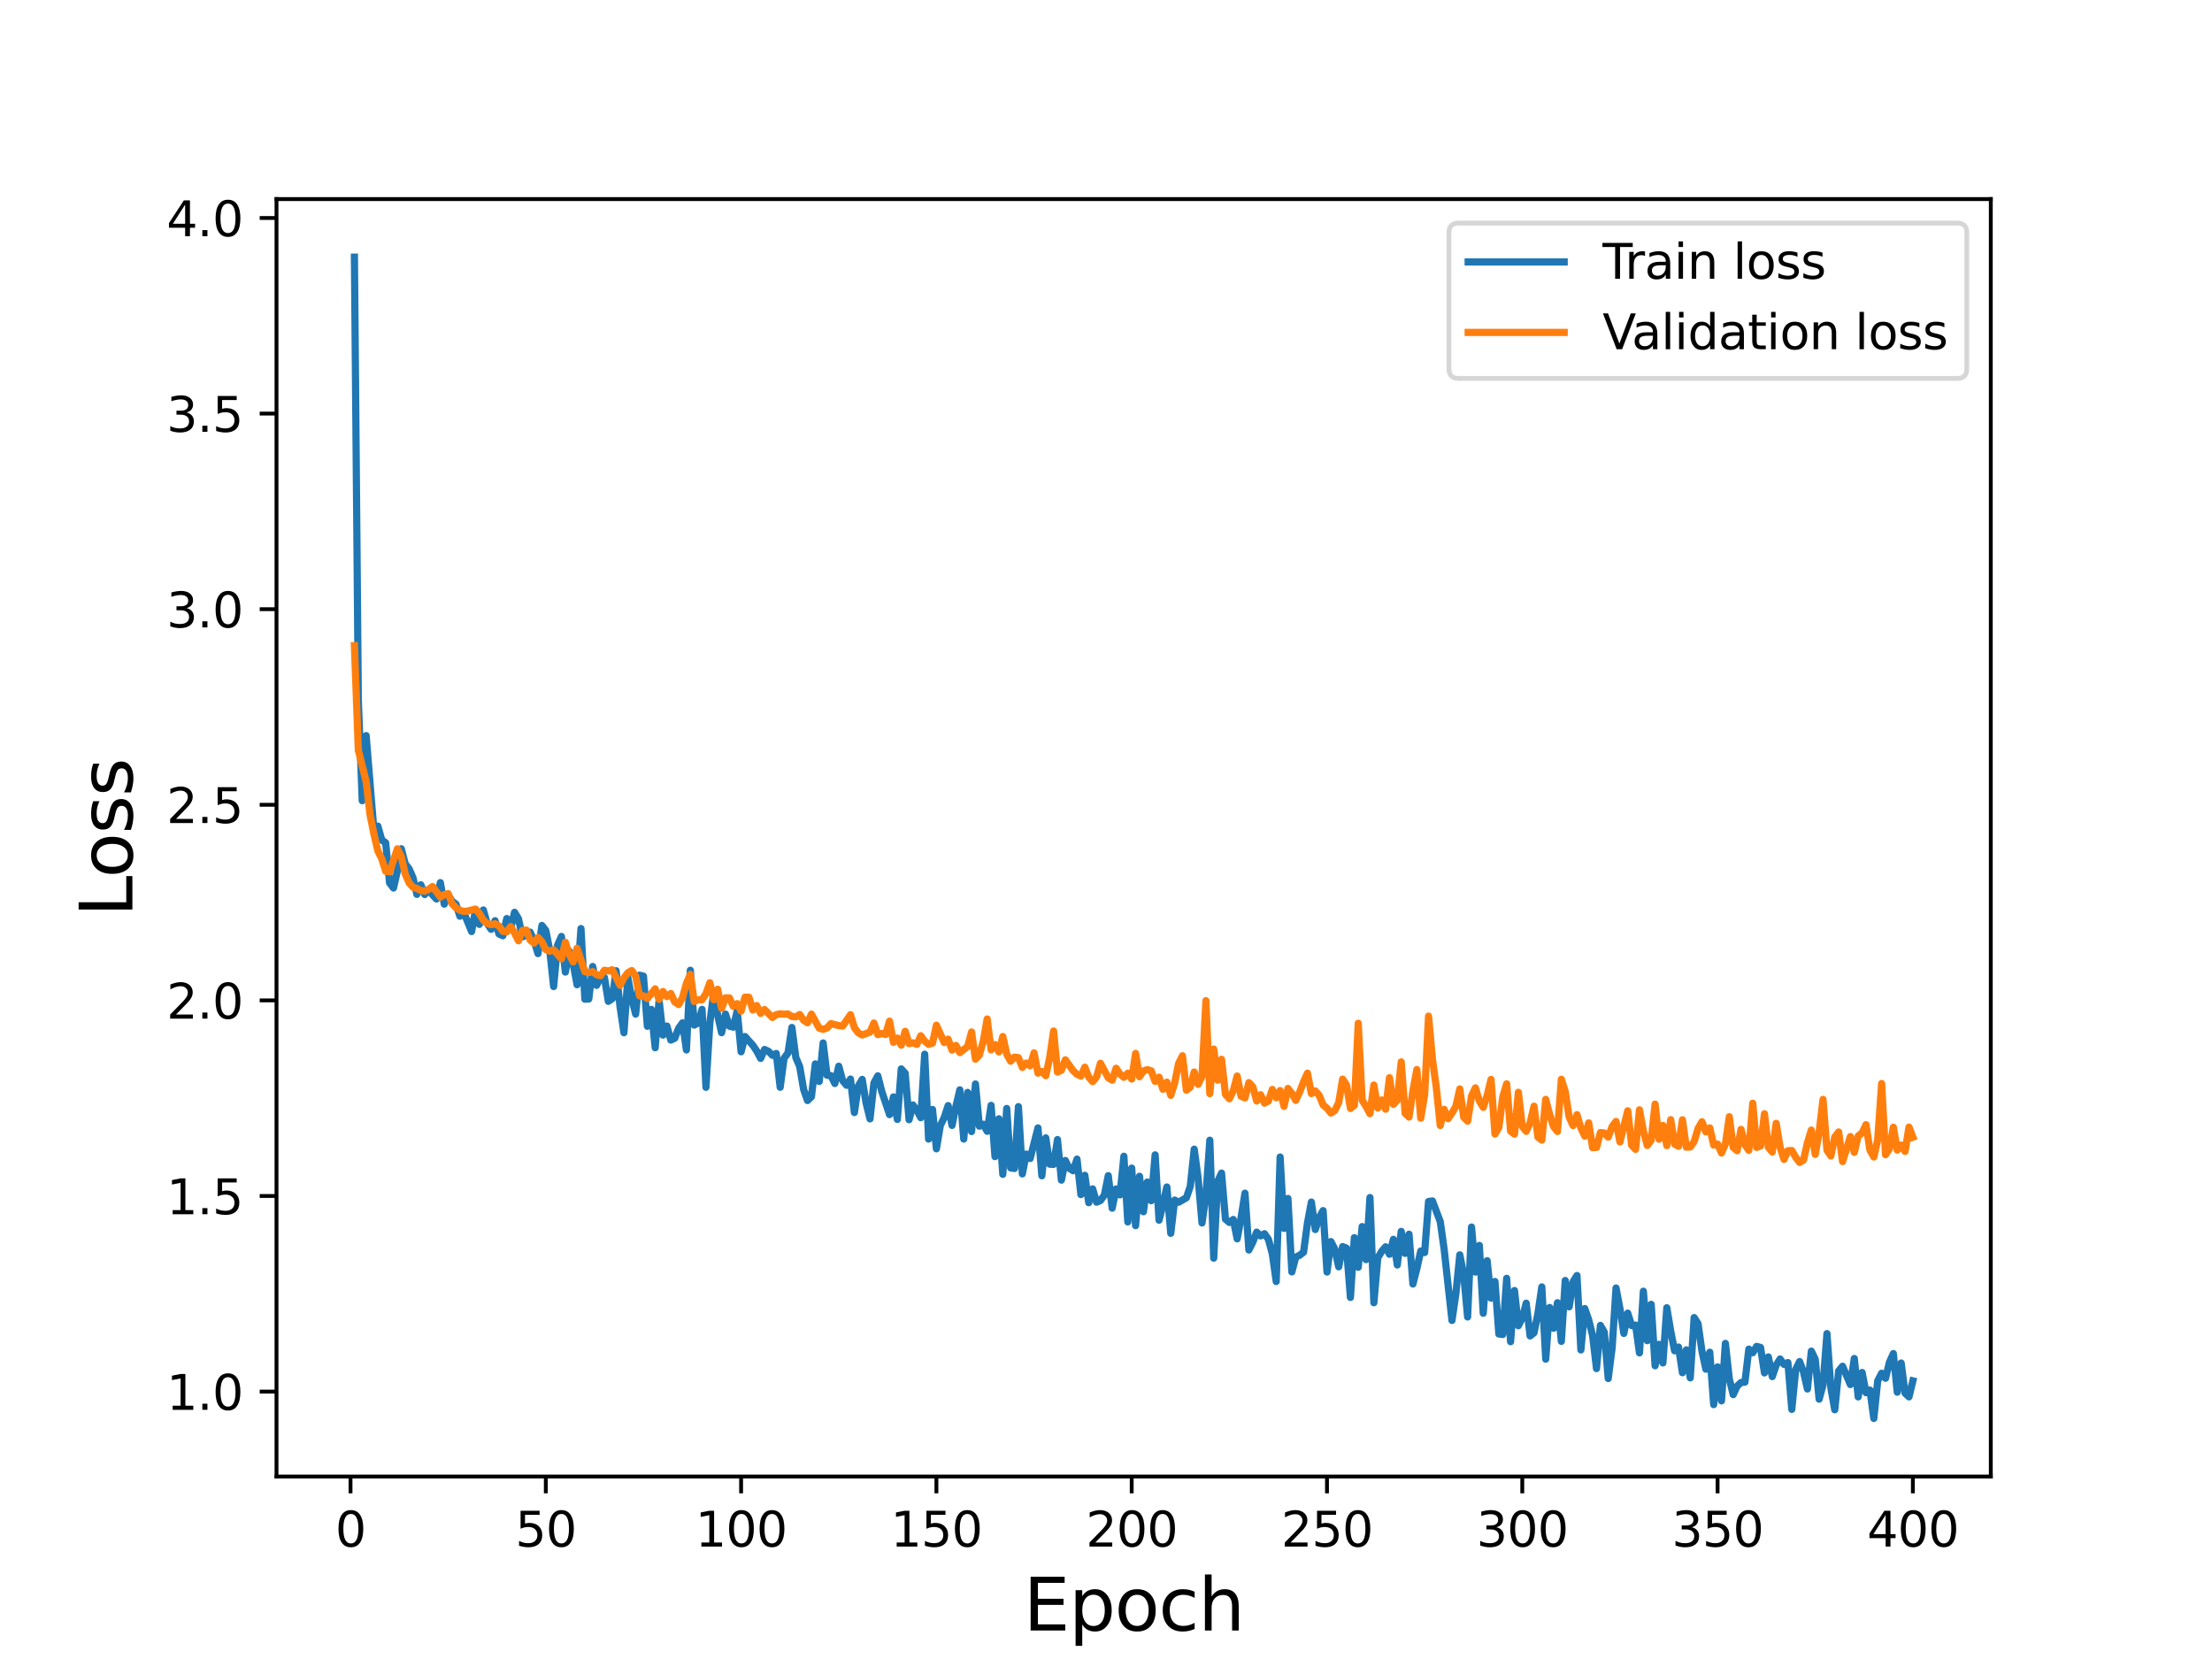 <?xml version="1.0" encoding="utf-8" standalone="no"?>
<!DOCTYPE svg PUBLIC "-//W3C//DTD SVG 1.1//EN"
  "http://www.w3.org/Graphics/SVG/1.1/DTD/svg11.dtd">
<svg height="345.6pt" version="1.1" viewBox="0 0 460.8 345.6" width="460.8pt" xmlns="http://www.w3.org/2000/svg" xmlns:xlink="http://www.w3.org/1999/xlink">
 <defs>
  <style type="text/css">*{stroke-linecap:butt;stroke-linejoin:round;}</style>
 </defs>
 <g id="figure_1">
  <g id="patch_1">
   <path d="M 0 345.6 
L 460.8 345.6 
L 460.8 0 
L 0 0 
z
" style="fill:#ffffff;"/>
  </g>
  <g id="axes_1">
   <g id="patch_2">
    <path d="M 57.6 307.584 
L 414.72 307.584 
L 414.72 41.472 
L 57.6 41.472 
z
" style="fill:#ffffff;"/>
   </g>
   <g id="matplotlib.axis_1">
    <g id="xtick_1">
     <g id="line2d_1">
      <defs>
       <path d="M 0 0 
L 0 3.5 
" id="m9818a22935" style="stroke:#000000;stroke-width:0.8;"/>
      </defs>
      <g>
       <use style="stroke:#000000;stroke-width:0.8;" x="73.019" xlink:href="#m9818a22935" y="307.584"/>
      </g>
     </g>
     <g id="text_1">
      <!-- 0 -->
      <g transform="translate(69.838 322.182)scale(0.1 -0.1)">
       <defs>
        <path d="M 2034 4250 
Q 1547 4250 1301 3770 
Q 1056 3291 1056 2328 
Q 1056 1369 1301 889 
Q 1547 409 2034 409 
Q 2525 409 2770 889 
Q 3016 1369 3016 2328 
Q 3016 3291 2770 3770 
Q 2525 4250 2034 4250 
z
M 2034 4750 
Q 2819 4750 3233 4129 
Q 3647 3509 3647 2328 
Q 3647 1150 3233 529 
Q 2819 -91 2034 -91 
Q 1250 -91 836 529 
Q 422 1150 422 2328 
Q 422 3509 836 4129 
Q 1250 4750 2034 4750 
z
" id="DejaVuSans-30" transform="scale(0.016)"/>
       </defs>
       <use xlink:href="#DejaVuSans-30"/>
      </g>
     </g>
    </g>
    <g id="xtick_2">
     <g id="line2d_2">
      <g>
       <use style="stroke:#000000;stroke-width:0.8;" x="113.703" xlink:href="#m9818a22935" y="307.584"/>
      </g>
     </g>
     <g id="text_2">
      <!-- 50 -->
      <g transform="translate(107.34 322.182)scale(0.1 -0.1)">
       <defs>
        <path d="M 691 4666 
L 3169 4666 
L 3169 4134 
L 1269 4134 
L 1269 2991 
Q 1406 3038 1543 3061 
Q 1681 3084 1819 3084 
Q 2600 3084 3056 2656 
Q 3513 2228 3513 1497 
Q 3513 744 3044 326 
Q 2575 -91 1722 -91 
Q 1428 -91 1123 -41 
Q 819 9 494 109 
L 494 744 
Q 775 591 1075 516 
Q 1375 441 1709 441 
Q 2250 441 2565 725 
Q 2881 1009 2881 1497 
Q 2881 1984 2565 2268 
Q 2250 2553 1709 2553 
Q 1456 2553 1204 2497 
Q 953 2441 691 2322 
L 691 4666 
z
" id="DejaVuSans-35" transform="scale(0.016)"/>
       </defs>
       <use xlink:href="#DejaVuSans-35"/>
       <use x="63.623" xlink:href="#DejaVuSans-30"/>
      </g>
     </g>
    </g>
    <g id="xtick_3">
     <g id="line2d_3">
      <g>
       <use style="stroke:#000000;stroke-width:0.8;" x="154.386" xlink:href="#m9818a22935" y="307.584"/>
      </g>
     </g>
     <g id="text_3">
      <!-- 100 -->
      <g transform="translate(144.842 322.182)scale(0.1 -0.1)">
       <defs>
        <path d="M 794 531 
L 1825 531 
L 1825 4091 
L 703 3866 
L 703 4441 
L 1819 4666 
L 2450 4666 
L 2450 531 
L 3481 531 
L 3481 0 
L 794 0 
L 794 531 
z
" id="DejaVuSans-31" transform="scale(0.016)"/>
       </defs>
       <use xlink:href="#DejaVuSans-31"/>
       <use x="63.623" xlink:href="#DejaVuSans-30"/>
       <use x="127.246" xlink:href="#DejaVuSans-30"/>
      </g>
     </g>
    </g>
    <g id="xtick_4">
     <g id="line2d_4">
      <g>
       <use style="stroke:#000000;stroke-width:0.8;" x="195.07" xlink:href="#m9818a22935" y="307.584"/>
      </g>
     </g>
     <g id="text_4">
      <!-- 150 -->
      <g transform="translate(185.526 322.182)scale(0.1 -0.1)">
       <use xlink:href="#DejaVuSans-31"/>
       <use x="63.623" xlink:href="#DejaVuSans-35"/>
       <use x="127.246" xlink:href="#DejaVuSans-30"/>
      </g>
     </g>
    </g>
    <g id="xtick_5">
     <g id="line2d_5">
      <g>
       <use style="stroke:#000000;stroke-width:0.8;" x="235.753" xlink:href="#m9818a22935" y="307.584"/>
      </g>
     </g>
     <g id="text_5">
      <!-- 200 -->
      <g transform="translate(226.209 322.182)scale(0.1 -0.1)">
       <defs>
        <path d="M 1228 531 
L 3431 531 
L 3431 0 
L 469 0 
L 469 531 
Q 828 903 1448 1529 
Q 2069 2156 2228 2338 
Q 2531 2678 2651 2914 
Q 2772 3150 2772 3378 
Q 2772 3750 2511 3984 
Q 2250 4219 1831 4219 
Q 1534 4219 1204 4116 
Q 875 4013 500 3803 
L 500 4441 
Q 881 4594 1212 4672 
Q 1544 4750 1819 4750 
Q 2544 4750 2975 4387 
Q 3406 4025 3406 3419 
Q 3406 3131 3298 2873 
Q 3191 2616 2906 2266 
Q 2828 2175 2409 1742 
Q 1991 1309 1228 531 
z
" id="DejaVuSans-32" transform="scale(0.016)"/>
       </defs>
       <use xlink:href="#DejaVuSans-32"/>
       <use x="63.623" xlink:href="#DejaVuSans-30"/>
       <use x="127.246" xlink:href="#DejaVuSans-30"/>
      </g>
     </g>
    </g>
    <g id="xtick_6">
     <g id="line2d_6">
      <g>
       <use style="stroke:#000000;stroke-width:0.8;" x="276.437" xlink:href="#m9818a22935" y="307.584"/>
      </g>
     </g>
     <g id="text_6">
      <!-- 250 -->
      <g transform="translate(266.893 322.182)scale(0.1 -0.1)">
       <use xlink:href="#DejaVuSans-32"/>
       <use x="63.623" xlink:href="#DejaVuSans-35"/>
       <use x="127.246" xlink:href="#DejaVuSans-30"/>
      </g>
     </g>
    </g>
    <g id="xtick_7">
     <g id="line2d_7">
      <g>
       <use style="stroke:#000000;stroke-width:0.8;" x="317.12" xlink:href="#m9818a22935" y="307.584"/>
      </g>
     </g>
     <g id="text_7">
      <!-- 300 -->
      <g transform="translate(307.576 322.182)scale(0.1 -0.1)">
       <defs>
        <path d="M 2597 2516 
Q 3050 2419 3304 2112 
Q 3559 1806 3559 1356 
Q 3559 666 3084 287 
Q 2609 -91 1734 -91 
Q 1441 -91 1130 -33 
Q 819 25 488 141 
L 488 750 
Q 750 597 1062 519 
Q 1375 441 1716 441 
Q 2309 441 2620 675 
Q 2931 909 2931 1356 
Q 2931 1769 2642 2001 
Q 2353 2234 1838 2234 
L 1294 2234 
L 1294 2753 
L 1863 2753 
Q 2328 2753 2575 2939 
Q 2822 3125 2822 3475 
Q 2822 3834 2567 4026 
Q 2313 4219 1838 4219 
Q 1578 4219 1281 4162 
Q 984 4106 628 3988 
L 628 4550 
Q 988 4650 1302 4700 
Q 1616 4750 1894 4750 
Q 2613 4750 3031 4423 
Q 3450 4097 3450 3541 
Q 3450 3153 3228 2886 
Q 3006 2619 2597 2516 
z
" id="DejaVuSans-33" transform="scale(0.016)"/>
       </defs>
       <use xlink:href="#DejaVuSans-33"/>
       <use x="63.623" xlink:href="#DejaVuSans-30"/>
       <use x="127.246" xlink:href="#DejaVuSans-30"/>
      </g>
     </g>
    </g>
    <g id="xtick_8">
     <g id="line2d_8">
      <g>
       <use style="stroke:#000000;stroke-width:0.8;" x="357.804" xlink:href="#m9818a22935" y="307.584"/>
      </g>
     </g>
     <g id="text_8">
      <!-- 350 -->
      <g transform="translate(348.26 322.182)scale(0.1 -0.1)">
       <use xlink:href="#DejaVuSans-33"/>
       <use x="63.623" xlink:href="#DejaVuSans-35"/>
       <use x="127.246" xlink:href="#DejaVuSans-30"/>
      </g>
     </g>
    </g>
    <g id="xtick_9">
     <g id="line2d_9">
      <g>
       <use style="stroke:#000000;stroke-width:0.8;" x="398.487" xlink:href="#m9818a22935" y="307.584"/>
      </g>
     </g>
     <g id="text_9">
      <!-- 400 -->
      <g transform="translate(388.944 322.182)scale(0.1 -0.1)">
       <defs>
        <path d="M 2419 4116 
L 825 1625 
L 2419 1625 
L 2419 4116 
z
M 2253 4666 
L 3047 4666 
L 3047 1625 
L 3713 1625 
L 3713 1100 
L 3047 1100 
L 3047 0 
L 2419 0 
L 2419 1100 
L 313 1100 
L 313 1709 
L 2253 4666 
z
" id="DejaVuSans-34" transform="scale(0.016)"/>
       </defs>
       <use xlink:href="#DejaVuSans-34"/>
       <use x="63.623" xlink:href="#DejaVuSans-30"/>
       <use x="127.246" xlink:href="#DejaVuSans-30"/>
      </g>
     </g>
    </g>
    <g id="text_10">
     <!-- Epoch -->
     <g transform="translate(213.194 339.66)scale(0.15 -0.15)">
      <defs>
       <path d="M 628 4666 
L 3578 4666 
L 3578 4134 
L 1259 4134 
L 1259 2753 
L 3481 2753 
L 3481 2222 
L 1259 2222 
L 1259 531 
L 3634 531 
L 3634 0 
L 628 0 
L 628 4666 
z
" id="DejaVuSans-45" transform="scale(0.016)"/>
       <path d="M 1159 525 
L 1159 -1331 
L 581 -1331 
L 581 3500 
L 1159 3500 
L 1159 2969 
Q 1341 3281 1617 3432 
Q 1894 3584 2278 3584 
Q 2916 3584 3314 3078 
Q 3713 2572 3713 1747 
Q 3713 922 3314 415 
Q 2916 -91 2278 -91 
Q 1894 -91 1617 61 
Q 1341 213 1159 525 
z
M 3116 1747 
Q 3116 2381 2855 2742 
Q 2594 3103 2138 3103 
Q 1681 3103 1420 2742 
Q 1159 2381 1159 1747 
Q 1159 1113 1420 752 
Q 1681 391 2138 391 
Q 2594 391 2855 752 
Q 3116 1113 3116 1747 
z
" id="DejaVuSans-70" transform="scale(0.016)"/>
       <path d="M 1959 3097 
Q 1497 3097 1228 2736 
Q 959 2375 959 1747 
Q 959 1119 1226 758 
Q 1494 397 1959 397 
Q 2419 397 2687 759 
Q 2956 1122 2956 1747 
Q 2956 2369 2687 2733 
Q 2419 3097 1959 3097 
z
M 1959 3584 
Q 2709 3584 3137 3096 
Q 3566 2609 3566 1747 
Q 3566 888 3137 398 
Q 2709 -91 1959 -91 
Q 1206 -91 779 398 
Q 353 888 353 1747 
Q 353 2609 779 3096 
Q 1206 3584 1959 3584 
z
" id="DejaVuSans-6f" transform="scale(0.016)"/>
       <path d="M 3122 3366 
L 3122 2828 
Q 2878 2963 2633 3030 
Q 2388 3097 2138 3097 
Q 1578 3097 1268 2742 
Q 959 2388 959 1747 
Q 959 1106 1268 751 
Q 1578 397 2138 397 
Q 2388 397 2633 464 
Q 2878 531 3122 666 
L 3122 134 
Q 2881 22 2623 -34 
Q 2366 -91 2075 -91 
Q 1284 -91 818 406 
Q 353 903 353 1747 
Q 353 2603 823 3093 
Q 1294 3584 2113 3584 
Q 2378 3584 2631 3529 
Q 2884 3475 3122 3366 
z
" id="DejaVuSans-63" transform="scale(0.016)"/>
       <path d="M 3513 2113 
L 3513 0 
L 2938 0 
L 2938 2094 
Q 2938 2591 2744 2837 
Q 2550 3084 2163 3084 
Q 1697 3084 1428 2787 
Q 1159 2491 1159 1978 
L 1159 0 
L 581 0 
L 581 4863 
L 1159 4863 
L 1159 2956 
Q 1366 3272 1645 3428 
Q 1925 3584 2291 3584 
Q 2894 3584 3203 3211 
Q 3513 2838 3513 2113 
z
" id="DejaVuSans-68" transform="scale(0.016)"/>
      </defs>
      <use xlink:href="#DejaVuSans-45"/>
      <use x="63.184" xlink:href="#DejaVuSans-70"/>
      <use x="126.66" xlink:href="#DejaVuSans-6f"/>
      <use x="187.842" xlink:href="#DejaVuSans-63"/>
      <use x="242.822" xlink:href="#DejaVuSans-68"/>
     </g>
    </g>
   </g>
   <g id="matplotlib.axis_2">
    <g id="ytick_1">
     <g id="line2d_10">
      <defs>
       <path d="M 0 0 
L -3.5 0 
" id="maf253b9e03" style="stroke:#000000;stroke-width:0.8;"/>
      </defs>
      <g>
       <use style="stroke:#000000;stroke-width:0.8;" x="57.6" xlink:href="#maf253b9e03" y="289.89"/>
      </g>
     </g>
     <g id="text_11">
      <!-- 1.0 -->
      <g transform="translate(34.697 293.69)scale(0.1 -0.1)">
       <defs>
        <path d="M 684 794 
L 1344 794 
L 1344 0 
L 684 0 
L 684 794 
z
" id="DejaVuSans-2e" transform="scale(0.016)"/>
       </defs>
       <use xlink:href="#DejaVuSans-31"/>
       <use x="63.623" xlink:href="#DejaVuSans-2e"/>
       <use x="95.41" xlink:href="#DejaVuSans-30"/>
      </g>
     </g>
    </g>
    <g id="ytick_2">
     <g id="line2d_11">
      <g>
       <use style="stroke:#000000;stroke-width:0.8;" x="57.6" xlink:href="#maf253b9e03" y="249.144"/>
      </g>
     </g>
     <g id="text_12">
      <!-- 1.5 -->
      <g transform="translate(34.697 252.943)scale(0.1 -0.1)">
       <use xlink:href="#DejaVuSans-31"/>
       <use x="63.623" xlink:href="#DejaVuSans-2e"/>
       <use x="95.41" xlink:href="#DejaVuSans-35"/>
      </g>
     </g>
    </g>
    <g id="ytick_3">
     <g id="line2d_12">
      <g>
       <use style="stroke:#000000;stroke-width:0.8;" x="57.6" xlink:href="#maf253b9e03" y="208.397"/>
      </g>
     </g>
     <g id="text_13">
      <!-- 2.0 -->
      <g transform="translate(34.697 212.196)scale(0.1 -0.1)">
       <use xlink:href="#DejaVuSans-32"/>
       <use x="63.623" xlink:href="#DejaVuSans-2e"/>
       <use x="95.41" xlink:href="#DejaVuSans-30"/>
      </g>
     </g>
    </g>
    <g id="ytick_4">
     <g id="line2d_13">
      <g>
       <use style="stroke:#000000;stroke-width:0.8;" x="57.6" xlink:href="#maf253b9e03" y="167.65"/>
      </g>
     </g>
     <g id="text_14">
      <!-- 2.5 -->
      <g transform="translate(34.697 171.449)scale(0.1 -0.1)">
       <use xlink:href="#DejaVuSans-32"/>
       <use x="63.623" xlink:href="#DejaVuSans-2e"/>
       <use x="95.41" xlink:href="#DejaVuSans-35"/>
      </g>
     </g>
    </g>
    <g id="ytick_5">
     <g id="line2d_14">
      <g>
       <use style="stroke:#000000;stroke-width:0.8;" x="57.6" xlink:href="#maf253b9e03" y="126.903"/>
      </g>
     </g>
     <g id="text_15">
      <!-- 3.0 -->
      <g transform="translate(34.697 130.702)scale(0.1 -0.1)">
       <use xlink:href="#DejaVuSans-33"/>
       <use x="63.623" xlink:href="#DejaVuSans-2e"/>
       <use x="95.41" xlink:href="#DejaVuSans-30"/>
      </g>
     </g>
    </g>
    <g id="ytick_6">
     <g id="line2d_15">
      <g>
       <use style="stroke:#000000;stroke-width:0.8;" x="57.6" xlink:href="#maf253b9e03" y="86.156"/>
      </g>
     </g>
     <g id="text_16">
      <!-- 3.5 -->
      <g transform="translate(34.697 89.955)scale(0.1 -0.1)">
       <use xlink:href="#DejaVuSans-33"/>
       <use x="63.623" xlink:href="#DejaVuSans-2e"/>
       <use x="95.41" xlink:href="#DejaVuSans-35"/>
      </g>
     </g>
    </g>
    <g id="ytick_7">
     <g id="line2d_16">
      <g>
       <use style="stroke:#000000;stroke-width:0.8;" x="57.6" xlink:href="#maf253b9e03" y="45.409"/>
      </g>
     </g>
     <g id="text_17">
      <!-- 4.0 -->
      <g transform="translate(34.697 49.208)scale(0.1 -0.1)">
       <use xlink:href="#DejaVuSans-34"/>
       <use x="63.623" xlink:href="#DejaVuSans-2e"/>
       <use x="95.41" xlink:href="#DejaVuSans-30"/>
      </g>
     </g>
    </g>
    <g id="text_18">
     <!-- Loss -->
     <g transform="translate(27.577 190.979)rotate(-90)scale(0.15 -0.15)">
      <defs>
       <path d="M 628 4666 
L 1259 4666 
L 1259 531 
L 3531 531 
L 3531 0 
L 628 0 
L 628 4666 
z
" id="DejaVuSans-4c" transform="scale(0.016)"/>
       <path d="M 2834 3397 
L 2834 2853 
Q 2591 2978 2328 3040 
Q 2066 3103 1784 3103 
Q 1356 3103 1142 2972 
Q 928 2841 928 2578 
Q 928 2378 1081 2264 
Q 1234 2150 1697 2047 
L 1894 2003 
Q 2506 1872 2764 1633 
Q 3022 1394 3022 966 
Q 3022 478 2636 193 
Q 2250 -91 1575 -91 
Q 1294 -91 989 -36 
Q 684 19 347 128 
L 347 722 
Q 666 556 975 473 
Q 1284 391 1588 391 
Q 1994 391 2212 530 
Q 2431 669 2431 922 
Q 2431 1156 2273 1281 
Q 2116 1406 1581 1522 
L 1381 1569 
Q 847 1681 609 1914 
Q 372 2147 372 2553 
Q 372 3047 722 3315 
Q 1072 3584 1716 3584 
Q 2034 3584 2315 3537 
Q 2597 3491 2834 3397 
z
" id="DejaVuSans-73" transform="scale(0.016)"/>
      </defs>
      <use xlink:href="#DejaVuSans-4c"/>
      <use x="53.963" xlink:href="#DejaVuSans-6f"/>
      <use x="115.145" xlink:href="#DejaVuSans-73"/>
      <use x="167.244" xlink:href="#DejaVuSans-73"/>
     </g>
    </g>
   </g>
   <g id="line2d_17">
    <path clip-path="url(#paad3c74a81)" d="M 73.833 53.568 
L 74.646 145.86 
L 75.46 166.798 
L 76.274 153.239 
L 77.901 173.085 
L 78.715 172.091 
L 79.528 174.995 
L 80.342 175.568 
L 81.156 183.931 
L 81.969 184.993 
L 82.783 181.431 
L 83.597 176.81 
L 84.41 179.954 
L 85.224 180.985 
L 86.038 182.874 
L 86.851 186.31 
L 87.665 184.321 
L 88.479 186.348 
L 89.292 185.327 
L 90.106 186.419 
L 90.92 187.286 
L 91.733 183.865 
L 92.547 188.35 
L 93.361 186.435 
L 94.174 187.744 
L 94.988 188.343 
L 95.802 190.866 
L 96.616 190.1 
L 98.243 194.056 
L 99.057 189.578 
L 99.87 192.568 
L 100.684 189.559 
L 101.498 192.396 
L 102.311 193.594 
L 103.125 191.8 
L 103.939 194.555 
L 104.752 194.933 
L 105.566 191.346 
L 106.38 193.368 
L 107.193 190.046 
L 108.007 191.397 
L 108.821 195.164 
L 109.634 194.845 
L 110.448 194.179 
L 111.262 196.032 
L 112.075 198.654 
L 112.889 192.787 
L 113.703 193.849 
L 114.516 197.953 
L 115.33 205.518 
L 116.144 196.908 
L 116.957 195.075 
L 117.771 202.501 
L 118.585 198.161 
L 119.398 200.79 
L 120.212 205.14 
L 121.026 193.439 
L 121.839 208.145 
L 122.653 208.114 
L 123.467 201.333 
L 124.28 205.272 
L 125.094 203.606 
L 125.908 203.614 
L 126.721 208.599 
L 127.535 208.058 
L 128.349 202.225 
L 129.162 209.692 
L 129.976 215.137 
L 130.79 203.656 
L 131.603 208.012 
L 132.417 211.25 
L 133.231 203.145 
L 134.044 203.351 
L 134.858 213.792 
L 135.672 210.269 
L 136.485 218.265 
L 137.299 208.344 
L 138.113 215.632 
L 138.926 213.741 
L 139.74 216.668 
L 140.554 216.293 
L 141.367 214.214 
L 142.181 213.078 
L 142.995 218.722 
L 143.808 202.119 
L 144.622 213.548 
L 145.436 213.11 
L 146.249 210.271 
L 147.063 226.508 
L 147.877 213.053 
L 148.69 206.658 
L 149.504 211.484 
L 150.318 215.135 
L 151.131 211.253 
L 151.945 213.766 
L 152.759 213.97 
L 153.572 210.584 
L 154.386 219.106 
L 155.2 215.929 
L 156.827 217.747 
L 157.641 218.954 
L 158.454 220.487 
L 159.268 218.626 
L 160.082 219.003 
L 160.895 219.832 
L 161.709 219.461 
L 162.523 226.498 
L 163.336 220.435 
L 164.15 219.36 
L 164.964 214.041 
L 165.777 220.28 
L 166.591 222.189 
L 167.405 226.937 
L 168.219 229.264 
L 169.032 228.475 
L 169.846 221.625 
L 170.66 225.295 
L 171.473 217.266 
L 172.287 223.997 
L 173.101 224.073 
L 173.914 225.713 
L 174.728 222.109 
L 175.542 225.121 
L 176.355 226.084 
L 177.169 224.786 
L 177.983 231.762 
L 178.796 226.232 
L 179.61 224.858 
L 180.424 229.779 
L 181.237 233.086 
L 182.051 225.616 
L 182.865 224.114 
L 183.678 227.334 
L 185.306 232.196 
L 186.119 228.504 
L 186.933 233.197 
L 187.747 222.673 
L 188.56 223.57 
L 189.374 233.257 
L 190.188 230.19 
L 191.001 231.31 
L 191.815 232.838 
L 192.629 219.605 
L 193.442 237.296 
L 194.256 231.121 
L 195.07 239.321 
L 195.883 234.493 
L 196.697 232.798 
L 197.511 230.316 
L 198.324 234.441 
L 199.138 230.452 
L 199.952 227.031 
L 200.765 237.287 
L 201.579 227.563 
L 202.393 235.723 
L 203.206 225.811 
L 204.02 234.609 
L 204.834 234.199 
L 205.647 235.674 
L 206.461 230.269 
L 207.275 240.947 
L 208.088 233.054 
L 208.902 244.632 
L 209.716 230.915 
L 210.529 243.3 
L 211.343 243.415 
L 212.157 230.527 
L 212.97 244.546 
L 213.784 240.416 
L 214.598 241.341 
L 216.225 234.963 
L 217.039 244.94 
L 217.852 237.041 
L 218.666 242.519 
L 219.48 242.562 
L 220.293 237.386 
L 221.107 245.843 
L 221.921 241.748 
L 222.734 243.374 
L 223.548 243.882 
L 224.362 241.467 
L 225.175 248.859 
L 225.989 244.829 
L 226.803 250.546 
L 227.616 247.662 
L 228.43 250.438 
L 229.244 250.089 
L 230.057 248.957 
L 230.871 244.907 
L 231.685 251.687 
L 232.498 247.676 
L 233.312 248.922 
L 234.126 240.868 
L 234.939 254.553 
L 235.753 243.336 
L 236.567 255.322 
L 237.381 245.042 
L 238.194 252.427 
L 239.008 246.234 
L 239.822 250.132 
L 240.635 240.577 
L 241.449 254.188 
L 242.263 250.966 
L 243.076 247.268 
L 243.89 256.924 
L 244.704 249.995 
L 245.517 250.445 
L 247.145 249.52 
L 247.958 247.128 
L 248.772 239.391 
L 249.586 245.379 
L 250.399 254.768 
L 251.213 249.079 
L 252.027 237.527 
L 252.84 262.1 
L 253.654 246.119 
L 254.468 244.373 
L 255.281 253.964 
L 256.095 254.657 
L 256.909 254.041 
L 257.722 258.07 
L 258.536 253.669 
L 259.35 248.561 
L 260.163 260.398 
L 260.977 258.77 
L 261.791 256.676 
L 262.604 257.458 
L 263.418 257.003 
L 264.232 258.18 
L 265.045 261.194 
L 265.859 266.966 
L 266.673 241.031 
L 267.486 255.897 
L 268.3 249.66 
L 269.114 264.965 
L 269.927 261.877 
L 270.741 261.486 
L 271.555 260.86 
L 272.368 254.765 
L 273.182 250.409 
L 273.996 256.132 
L 274.809 253.632 
L 275.623 252.192 
L 276.437 264.985 
L 277.25 258.641 
L 278.064 260.216 
L 278.878 263.901 
L 279.691 259.687 
L 280.505 260.011 
L 281.319 270.283 
L 282.132 257.822 
L 282.946 263.994 
L 283.76 255.515 
L 284.573 262.401 
L 285.387 249.469 
L 286.201 271.386 
L 287.014 262.043 
L 287.828 260.689 
L 288.642 259.729 
L 289.455 261.289 
L 290.269 258.176 
L 291.083 263.517 
L 291.896 256.522 
L 292.71 261.103 
L 293.524 257.111 
L 294.337 267.48 
L 295.151 264.302 
L 295.965 260.616 
L 296.778 260.931 
L 297.592 250.295 
L 298.406 250.179 
L 300.033 254.486 
L 300.847 260.294 
L 302.474 275.075 
L 303.288 269.482 
L 304.101 261.406 
L 304.915 265.542 
L 305.729 274.35 
L 306.543 255.613 
L 307.356 264.997 
L 308.17 259.443 
L 308.984 273.575 
L 309.797 262.623 
L 310.611 270.433 
L 311.425 266.958 
L 312.238 277.897 
L 313.052 278 
L 313.866 266.293 
L 314.679 279.501 
L 315.493 268.839 
L 316.307 276.177 
L 317.12 274.553 
L 317.934 271.482 
L 318.748 278.302 
L 319.561 277.646 
L 320.375 273.639 
L 321.189 268.084 
L 322.002 283.137 
L 322.816 272.371 
L 323.63 276.7 
L 324.443 271.374 
L 325.257 279.428 
L 326.071 266.753 
L 326.884 272.235 
L 327.698 267 
L 328.512 265.71 
L 329.325 281.216 
L 330.139 272.59 
L 330.953 274.933 
L 331.766 278.214 
L 332.58 285.1 
L 333.394 276.101 
L 334.207 277.516 
L 335.021 287.174 
L 335.835 280.788 
L 336.648 268.313 
L 337.462 272.582 
L 338.276 277.773 
L 339.089 273.546 
L 339.903 276.147 
L 340.717 276.031 
L 341.53 281.828 
L 342.344 268.981 
L 343.158 279.291 
L 343.971 271.712 
L 344.785 284.518 
L 345.599 280.054 
L 346.412 283.922 
L 347.226 272.43 
L 348.04 277.288 
L 348.853 281.396 
L 349.667 280.615 
L 350.481 285.963 
L 351.294 281.205 
L 352.108 287.037 
L 352.922 274.474 
L 353.735 275.756 
L 354.549 281.474 
L 355.363 285.229 
L 356.176 281.691 
L 356.99 292.608 
L 357.804 284.749 
L 358.617 291.825 
L 359.431 279.851 
L 360.245 287.236 
L 361.058 290.529 
L 361.872 288.761 
L 362.686 288.001 
L 363.499 287.929 
L 364.313 281.045 
L 365.127 281.806 
L 365.94 280.477 
L 366.754 280.697 
L 367.568 286.003 
L 368.381 282.668 
L 369.195 286.767 
L 370.009 284.385 
L 370.822 283.095 
L 371.636 284.227 
L 372.45 283.849 
L 373.263 293.598 
L 374.077 285.295 
L 374.891 283.634 
L 375.704 285.818 
L 376.518 289.355 
L 377.332 281.467 
L 378.146 283.163 
L 378.959 291.475 
L 379.773 288.482 
L 380.587 277.811 
L 381.4 289.12 
L 382.214 293.685 
L 383.028 285.58 
L 383.841 284.61 
L 385.469 288.431 
L 386.282 282.997 
L 387.096 291.002 
L 387.91 285.91 
L 388.723 290.122 
L 389.537 289.573 
L 390.351 295.488 
L 391.164 287.648 
L 391.978 286.07 
L 392.792 287.121 
L 393.605 283.785 
L 394.419 281.969 
L 395.233 290.02 
L 396.046 283.939 
L 396.86 290.224 
L 397.674 290.991 
L 398.487 287.65 
L 398.487 287.65 
" style="fill:none;stroke:#1f77b4;stroke-linecap:square;stroke-width:1.5;"/>
   </g>
   <g id="line2d_18">
    <path clip-path="url(#paad3c74a81)" d="M 73.833 134.502 
L 74.646 156.272 
L 76.274 162.812 
L 77.087 169.745 
L 77.901 173.794 
L 78.715 177.263 
L 79.528 178.914 
L 80.342 181.496 
L 81.156 181.641 
L 82.783 176.82 
L 83.597 178.438 
L 84.41 182.061 
L 85.224 183.919 
L 86.038 184.846 
L 86.851 185.091 
L 87.665 185.508 
L 88.479 185.631 
L 89.292 185.271 
L 90.106 184.672 
L 91.733 186.878 
L 92.547 186.369 
L 93.361 186.156 
L 94.174 188.247 
L 94.988 189.112 
L 95.802 189.62 
L 96.616 189.856 
L 97.429 189.79 
L 99.057 189.379 
L 99.87 190.3 
L 100.684 191.678 
L 101.498 192.392 
L 102.311 192.623 
L 103.125 192.433 
L 103.939 192.899 
L 104.752 193.998 
L 105.566 194.119 
L 106.38 193.013 
L 107.193 194.347 
L 108.007 195.983 
L 108.821 193.839 
L 109.634 193.751 
L 110.448 195.853 
L 111.262 196.465 
L 112.075 195.29 
L 112.889 196.194 
L 113.703 197.824 
L 114.516 198.162 
L 115.33 197.865 
L 116.957 199.743 
L 117.771 196.285 
L 118.585 198.818 
L 119.398 200.381 
L 120.212 197.536 
L 121.839 202.417 
L 122.653 202.596 
L 123.467 202.42 
L 124.28 203.057 
L 125.094 203.253 
L 125.908 202.125 
L 126.721 202.262 
L 127.535 202.027 
L 129.162 205.256 
L 129.976 203.741 
L 130.79 202.635 
L 131.603 202.181 
L 132.417 203.317 
L 133.231 207.461 
L 134.044 207.447 
L 134.858 208.003 
L 136.485 205.992 
L 137.299 208.189 
L 138.113 206.544 
L 138.926 207.603 
L 139.74 206.966 
L 140.554 208.712 
L 141.367 209.261 
L 142.181 207.829 
L 142.995 204.847 
L 143.808 202.975 
L 144.622 208.627 
L 145.436 208.27 
L 146.249 208.264 
L 147.063 206.99 
L 147.877 204.723 
L 148.69 208.268 
L 149.504 206.084 
L 150.318 210.059 
L 151.131 207.868 
L 151.945 207.874 
L 152.759 209.653 
L 153.572 209.076 
L 154.386 210.632 
L 155.2 207.726 
L 156.013 207.743 
L 156.827 210.398 
L 157.641 209.48 
L 158.454 211.112 
L 159.268 210.307 
L 160.895 211.958 
L 161.709 211.372 
L 162.523 211.192 
L 163.336 211.287 
L 164.15 211.228 
L 164.964 211.754 
L 165.777 211.834 
L 166.591 211.337 
L 167.405 212.555 
L 168.219 213.061 
L 169.032 211.255 
L 170.66 214.195 
L 171.473 214.428 
L 172.287 214.138 
L 173.101 213.235 
L 174.728 213.656 
L 175.542 213.743 
L 177.169 211.379 
L 177.983 214.079 
L 178.796 215.155 
L 179.61 215.607 
L 181.237 215.01 
L 182.051 213.106 
L 182.865 215.524 
L 183.678 215.296 
L 184.492 215.494 
L 185.306 212.719 
L 186.119 217.141 
L 186.933 216.248 
L 187.747 217.732 
L 188.56 214.835 
L 189.374 217.418 
L 190.188 217.238 
L 191.001 217.565 
L 191.815 215.763 
L 192.629 216.885 
L 193.442 217.564 
L 194.256 217.302 
L 195.07 213.567 
L 196.697 217.181 
L 197.511 216.478 
L 198.324 218.754 
L 199.138 217.781 
L 199.952 219.278 
L 201.579 218.018 
L 202.393 214.981 
L 203.206 220.651 
L 204.02 219.789 
L 204.834 216.891 
L 205.647 212.272 
L 206.461 218.705 
L 207.275 217.601 
L 208.088 219.135 
L 208.902 215.922 
L 209.716 219.592 
L 210.529 221.071 
L 211.343 220.217 
L 212.157 220.328 
L 212.97 222.361 
L 213.784 221.448 
L 214.598 222.021 
L 215.411 219.336 
L 216.225 223.553 
L 217.039 223.205 
L 217.852 224.091 
L 218.666 220.358 
L 219.48 214.775 
L 220.293 223.333 
L 221.107 222.954 
L 221.921 220.782 
L 223.548 223.035 
L 224.362 223.808 
L 225.175 224.162 
L 225.989 222.312 
L 226.803 224.399 
L 227.616 225.317 
L 228.43 224.371 
L 229.244 221.497 
L 230.871 224.52 
L 231.685 225.02 
L 232.498 222.538 
L 233.312 223.73 
L 234.126 224.424 
L 234.939 223.567 
L 235.753 224.784 
L 236.567 219.447 
L 237.381 224.307 
L 238.194 223.095 
L 239.008 222.822 
L 239.822 223.07 
L 240.635 225.281 
L 241.449 224.389 
L 242.263 226.915 
L 243.076 225.433 
L 243.89 228.184 
L 244.704 225.604 
L 245.517 221.562 
L 246.331 219.932 
L 247.145 227.11 
L 247.958 226.481 
L 248.772 223.312 
L 249.586 225.887 
L 250.399 224.222 
L 251.213 208.456 
L 252.027 227.829 
L 252.84 218.533 
L 253.654 225.014 
L 254.468 220.663 
L 255.281 227.977 
L 256.095 228.896 
L 256.909 227.229 
L 257.722 224.155 
L 258.536 228.373 
L 259.35 228.718 
L 260.163 225.525 
L 260.977 226.379 
L 261.791 229.355 
L 262.604 228.052 
L 263.418 229.802 
L 264.232 229.359 
L 265.045 226.949 
L 265.859 228.671 
L 266.673 227.185 
L 267.486 230.476 
L 268.3 226.738 
L 269.114 227.771 
L 269.927 229.231 
L 270.741 227.496 
L 271.555 225.361 
L 272.368 223.562 
L 273.182 227.819 
L 273.996 227.266 
L 274.809 228.176 
L 275.623 230.165 
L 276.437 230.866 
L 277.25 231.866 
L 278.064 231.338 
L 278.878 229.694 
L 279.691 224.8 
L 280.505 226.036 
L 281.319 230.903 
L 282.132 230.269 
L 282.946 213.157 
L 283.76 229.208 
L 284.573 230.482 
L 285.387 232.003 
L 286.201 226.03 
L 287.014 230.834 
L 287.828 229.145 
L 288.642 231.065 
L 289.455 224.51 
L 290.269 230.066 
L 291.083 229.175 
L 291.896 221.21 
L 292.71 231.918 
L 293.524 232.707 
L 294.337 227.224 
L 295.151 222.797 
L 295.965 232.941 
L 296.778 228.025 
L 297.592 211.669 
L 298.406 220.673 
L 299.219 226.628 
L 300.033 234.467 
L 300.847 231.098 
L 301.66 233.041 
L 302.474 231.863 
L 303.288 230.464 
L 304.101 226.843 
L 304.915 232.734 
L 305.729 233.556 
L 306.543 228.34 
L 307.356 226.619 
L 308.17 229.34 
L 308.984 230.687 
L 309.797 228.219 
L 310.611 224.865 
L 311.425 236.239 
L 312.238 234.864 
L 313.052 228.468 
L 313.866 225.779 
L 314.679 235.632 
L 315.493 236.269 
L 316.307 227.543 
L 317.12 234.655 
L 317.934 235.681 
L 318.748 233.913 
L 319.561 230.44 
L 320.375 236.874 
L 321.189 237.509 
L 322.002 229.015 
L 322.816 232.148 
L 323.63 234.673 
L 324.443 235.711 
L 325.257 224.833 
L 326.071 227.399 
L 326.884 232.693 
L 327.698 234.479 
L 328.512 232.207 
L 329.325 234.997 
L 330.139 236.676 
L 330.953 233.917 
L 331.766 239.081 
L 332.58 239.033 
L 333.394 235.931 
L 334.207 236.011 
L 335.021 236.882 
L 335.835 234.67 
L 336.648 233.607 
L 337.462 237.887 
L 339.089 231.393 
L 339.903 238.567 
L 340.717 239.428 
L 341.53 231.194 
L 342.344 235.583 
L 343.158 238.615 
L 343.971 237.526 
L 344.785 230.011 
L 345.599 237.322 
L 346.412 234.447 
L 347.226 238.641 
L 348.04 233.246 
L 348.853 238.334 
L 349.667 238.792 
L 350.481 233.267 
L 351.294 238.981 
L 352.108 238.942 
L 352.922 237.805 
L 353.735 235.075 
L 354.549 233.678 
L 355.363 235.789 
L 356.176 234.963 
L 356.99 238.539 
L 357.804 238.33 
L 358.617 240.185 
L 359.431 238.314 
L 360.245 232.63 
L 361.058 239.007 
L 361.872 239.724 
L 362.686 235.269 
L 363.499 238.478 
L 364.313 239.636 
L 365.127 229.824 
L 365.94 239.026 
L 366.754 238.717 
L 367.568 232.027 
L 368.381 239.007 
L 369.195 239.985 
L 370.009 234.007 
L 370.822 238.93 
L 371.636 241.52 
L 372.45 239.724 
L 373.263 239.67 
L 374.077 241.081 
L 374.891 242.157 
L 375.704 241.656 
L 376.518 238.072 
L 377.332 235.414 
L 378.146 240.477 
L 378.959 235.795 
L 379.773 229.023 
L 380.587 239.622 
L 381.4 240.814 
L 382.214 236.869 
L 383.028 235.808 
L 383.841 241.975 
L 385.469 236.766 
L 386.282 240.052 
L 387.096 236.647 
L 387.91 236.002 
L 388.723 234.288 
L 389.537 239.579 
L 390.351 241.021 
L 391.164 237.416 
L 391.978 225.711 
L 392.792 240.551 
L 393.605 239.318 
L 394.419 234.823 
L 395.233 239.586 
L 396.046 238.526 
L 396.86 239.868 
L 397.674 234.795 
L 398.487 236.903 
L 398.487 236.903 
" style="fill:none;stroke:#ff7f0e;stroke-linecap:square;stroke-width:1.5;"/>
   </g>
   <g id="patch_3">
    <path d="M 57.6 307.584 
L 57.6 41.472 
" style="fill:none;stroke:#000000;stroke-linecap:square;stroke-linejoin:miter;stroke-width:0.8;"/>
   </g>
   <g id="patch_4">
    <path d="M 414.72 307.584 
L 414.72 41.472 
" style="fill:none;stroke:#000000;stroke-linecap:square;stroke-linejoin:miter;stroke-width:0.8;"/>
   </g>
   <g id="patch_5">
    <path d="M 57.6 307.584 
L 414.72 307.584 
" style="fill:none;stroke:#000000;stroke-linecap:square;stroke-linejoin:miter;stroke-width:0.8;"/>
   </g>
   <g id="patch_6">
    <path d="M 57.6 41.472 
L 414.72 41.472 
" style="fill:none;stroke:#000000;stroke-linecap:square;stroke-linejoin:miter;stroke-width:0.8;"/>
   </g>
   <g id="legend_1">
    <g id="patch_7">
     <path d="M 303.845 78.828 
L 407.72 78.828 
Q 409.72 78.828 409.72 76.828 
L 409.72 48.472 
Q 409.72 46.472 407.72 46.472 
L 303.845 46.472 
Q 301.845 46.472 301.845 48.472 
L 301.845 76.828 
Q 301.845 78.828 303.845 78.828 
z
" style="fill:#ffffff;opacity:0.8;stroke:#cccccc;stroke-linejoin:miter;"/>
    </g>
    <g id="line2d_19">
     <path d="M 305.845 54.57 
L 325.845 54.57 
" style="fill:none;stroke:#1f77b4;stroke-linecap:square;stroke-width:1.5;"/>
    </g>
    <g id="line2d_20"/>
    <g id="text_19">
     <!-- Train loss -->
     <g transform="translate(333.845 58.07)scale(0.1 -0.1)">
      <defs>
       <path d="M -19 4666 
L 3928 4666 
L 3928 4134 
L 2272 4134 
L 2272 0 
L 1638 0 
L 1638 4134 
L -19 4134 
L -19 4666 
z
" id="DejaVuSans-54" transform="scale(0.016)"/>
       <path d="M 2631 2963 
Q 2534 3019 2420 3045 
Q 2306 3072 2169 3072 
Q 1681 3072 1420 2755 
Q 1159 2438 1159 1844 
L 1159 0 
L 581 0 
L 581 3500 
L 1159 3500 
L 1159 2956 
Q 1341 3275 1631 3429 
Q 1922 3584 2338 3584 
Q 2397 3584 2469 3576 
Q 2541 3569 2628 3553 
L 2631 2963 
z
" id="DejaVuSans-72" transform="scale(0.016)"/>
       <path d="M 2194 1759 
Q 1497 1759 1228 1600 
Q 959 1441 959 1056 
Q 959 750 1161 570 
Q 1363 391 1709 391 
Q 2188 391 2477 730 
Q 2766 1069 2766 1631 
L 2766 1759 
L 2194 1759 
z
M 3341 1997 
L 3341 0 
L 2766 0 
L 2766 531 
Q 2569 213 2275 61 
Q 1981 -91 1556 -91 
Q 1019 -91 701 211 
Q 384 513 384 1019 
Q 384 1609 779 1909 
Q 1175 2209 1959 2209 
L 2766 2209 
L 2766 2266 
Q 2766 2663 2505 2880 
Q 2244 3097 1772 3097 
Q 1472 3097 1187 3025 
Q 903 2953 641 2809 
L 641 3341 
Q 956 3463 1253 3523 
Q 1550 3584 1831 3584 
Q 2591 3584 2966 3190 
Q 3341 2797 3341 1997 
z
" id="DejaVuSans-61" transform="scale(0.016)"/>
       <path d="M 603 3500 
L 1178 3500 
L 1178 0 
L 603 0 
L 603 3500 
z
M 603 4863 
L 1178 4863 
L 1178 4134 
L 603 4134 
L 603 4863 
z
" id="DejaVuSans-69" transform="scale(0.016)"/>
       <path d="M 3513 2113 
L 3513 0 
L 2938 0 
L 2938 2094 
Q 2938 2591 2744 2837 
Q 2550 3084 2163 3084 
Q 1697 3084 1428 2787 
Q 1159 2491 1159 1978 
L 1159 0 
L 581 0 
L 581 3500 
L 1159 3500 
L 1159 2956 
Q 1366 3272 1645 3428 
Q 1925 3584 2291 3584 
Q 2894 3584 3203 3211 
Q 3513 2838 3513 2113 
z
" id="DejaVuSans-6e" transform="scale(0.016)"/>
       <path id="DejaVuSans-20" transform="scale(0.016)"/>
       <path d="M 603 4863 
L 1178 4863 
L 1178 0 
L 603 0 
L 603 4863 
z
" id="DejaVuSans-6c" transform="scale(0.016)"/>
      </defs>
      <use xlink:href="#DejaVuSans-54"/>
      <use x="46.334" xlink:href="#DejaVuSans-72"/>
      <use x="87.447" xlink:href="#DejaVuSans-61"/>
      <use x="148.727" xlink:href="#DejaVuSans-69"/>
      <use x="176.51" xlink:href="#DejaVuSans-6e"/>
      <use x="239.889" xlink:href="#DejaVuSans-20"/>
      <use x="271.676" xlink:href="#DejaVuSans-6c"/>
      <use x="299.459" xlink:href="#DejaVuSans-6f"/>
      <use x="360.641" xlink:href="#DejaVuSans-73"/>
      <use x="412.74" xlink:href="#DejaVuSans-73"/>
     </g>
    </g>
    <g id="line2d_21">
     <path d="M 305.845 69.249 
L 325.845 69.249 
" style="fill:none;stroke:#ff7f0e;stroke-linecap:square;stroke-width:1.5;"/>
    </g>
    <g id="line2d_22"/>
    <g id="text_20">
     <!-- Validation loss -->
     <g transform="translate(333.845 72.749)scale(0.1 -0.1)">
      <defs>
       <path d="M 1831 0 
L 50 4666 
L 709 4666 
L 2188 738 
L 3669 4666 
L 4325 4666 
L 2547 0 
L 1831 0 
z
" id="DejaVuSans-56" transform="scale(0.016)"/>
       <path d="M 2906 2969 
L 2906 4863 
L 3481 4863 
L 3481 0 
L 2906 0 
L 2906 525 
Q 2725 213 2448 61 
Q 2172 -91 1784 -91 
Q 1150 -91 751 415 
Q 353 922 353 1747 
Q 353 2572 751 3078 
Q 1150 3584 1784 3584 
Q 2172 3584 2448 3432 
Q 2725 3281 2906 2969 
z
M 947 1747 
Q 947 1113 1208 752 
Q 1469 391 1925 391 
Q 2381 391 2643 752 
Q 2906 1113 2906 1747 
Q 2906 2381 2643 2742 
Q 2381 3103 1925 3103 
Q 1469 3103 1208 2742 
Q 947 2381 947 1747 
z
" id="DejaVuSans-64" transform="scale(0.016)"/>
       <path d="M 1172 4494 
L 1172 3500 
L 2356 3500 
L 2356 3053 
L 1172 3053 
L 1172 1153 
Q 1172 725 1289 603 
Q 1406 481 1766 481 
L 2356 481 
L 2356 0 
L 1766 0 
Q 1100 0 847 248 
Q 594 497 594 1153 
L 594 3053 
L 172 3053 
L 172 3500 
L 594 3500 
L 594 4494 
L 1172 4494 
z
" id="DejaVuSans-74" transform="scale(0.016)"/>
      </defs>
      <use xlink:href="#DejaVuSans-56"/>
      <use x="60.658" xlink:href="#DejaVuSans-61"/>
      <use x="121.938" xlink:href="#DejaVuSans-6c"/>
      <use x="149.721" xlink:href="#DejaVuSans-69"/>
      <use x="177.504" xlink:href="#DejaVuSans-64"/>
      <use x="240.98" xlink:href="#DejaVuSans-61"/>
      <use x="302.26" xlink:href="#DejaVuSans-74"/>
      <use x="341.469" xlink:href="#DejaVuSans-69"/>
      <use x="369.252" xlink:href="#DejaVuSans-6f"/>
      <use x="430.434" xlink:href="#DejaVuSans-6e"/>
      <use x="493.812" xlink:href="#DejaVuSans-20"/>
      <use x="525.6" xlink:href="#DejaVuSans-6c"/>
      <use x="553.383" xlink:href="#DejaVuSans-6f"/>
      <use x="614.564" xlink:href="#DejaVuSans-73"/>
      <use x="666.664" xlink:href="#DejaVuSans-73"/>
     </g>
    </g>
   </g>
  </g>
 </g>
 <defs>
  <clipPath id="paad3c74a81">
   <rect height="266.112" width="357.12" x="57.6" y="41.472"/>
  </clipPath>
 </defs>
</svg>
